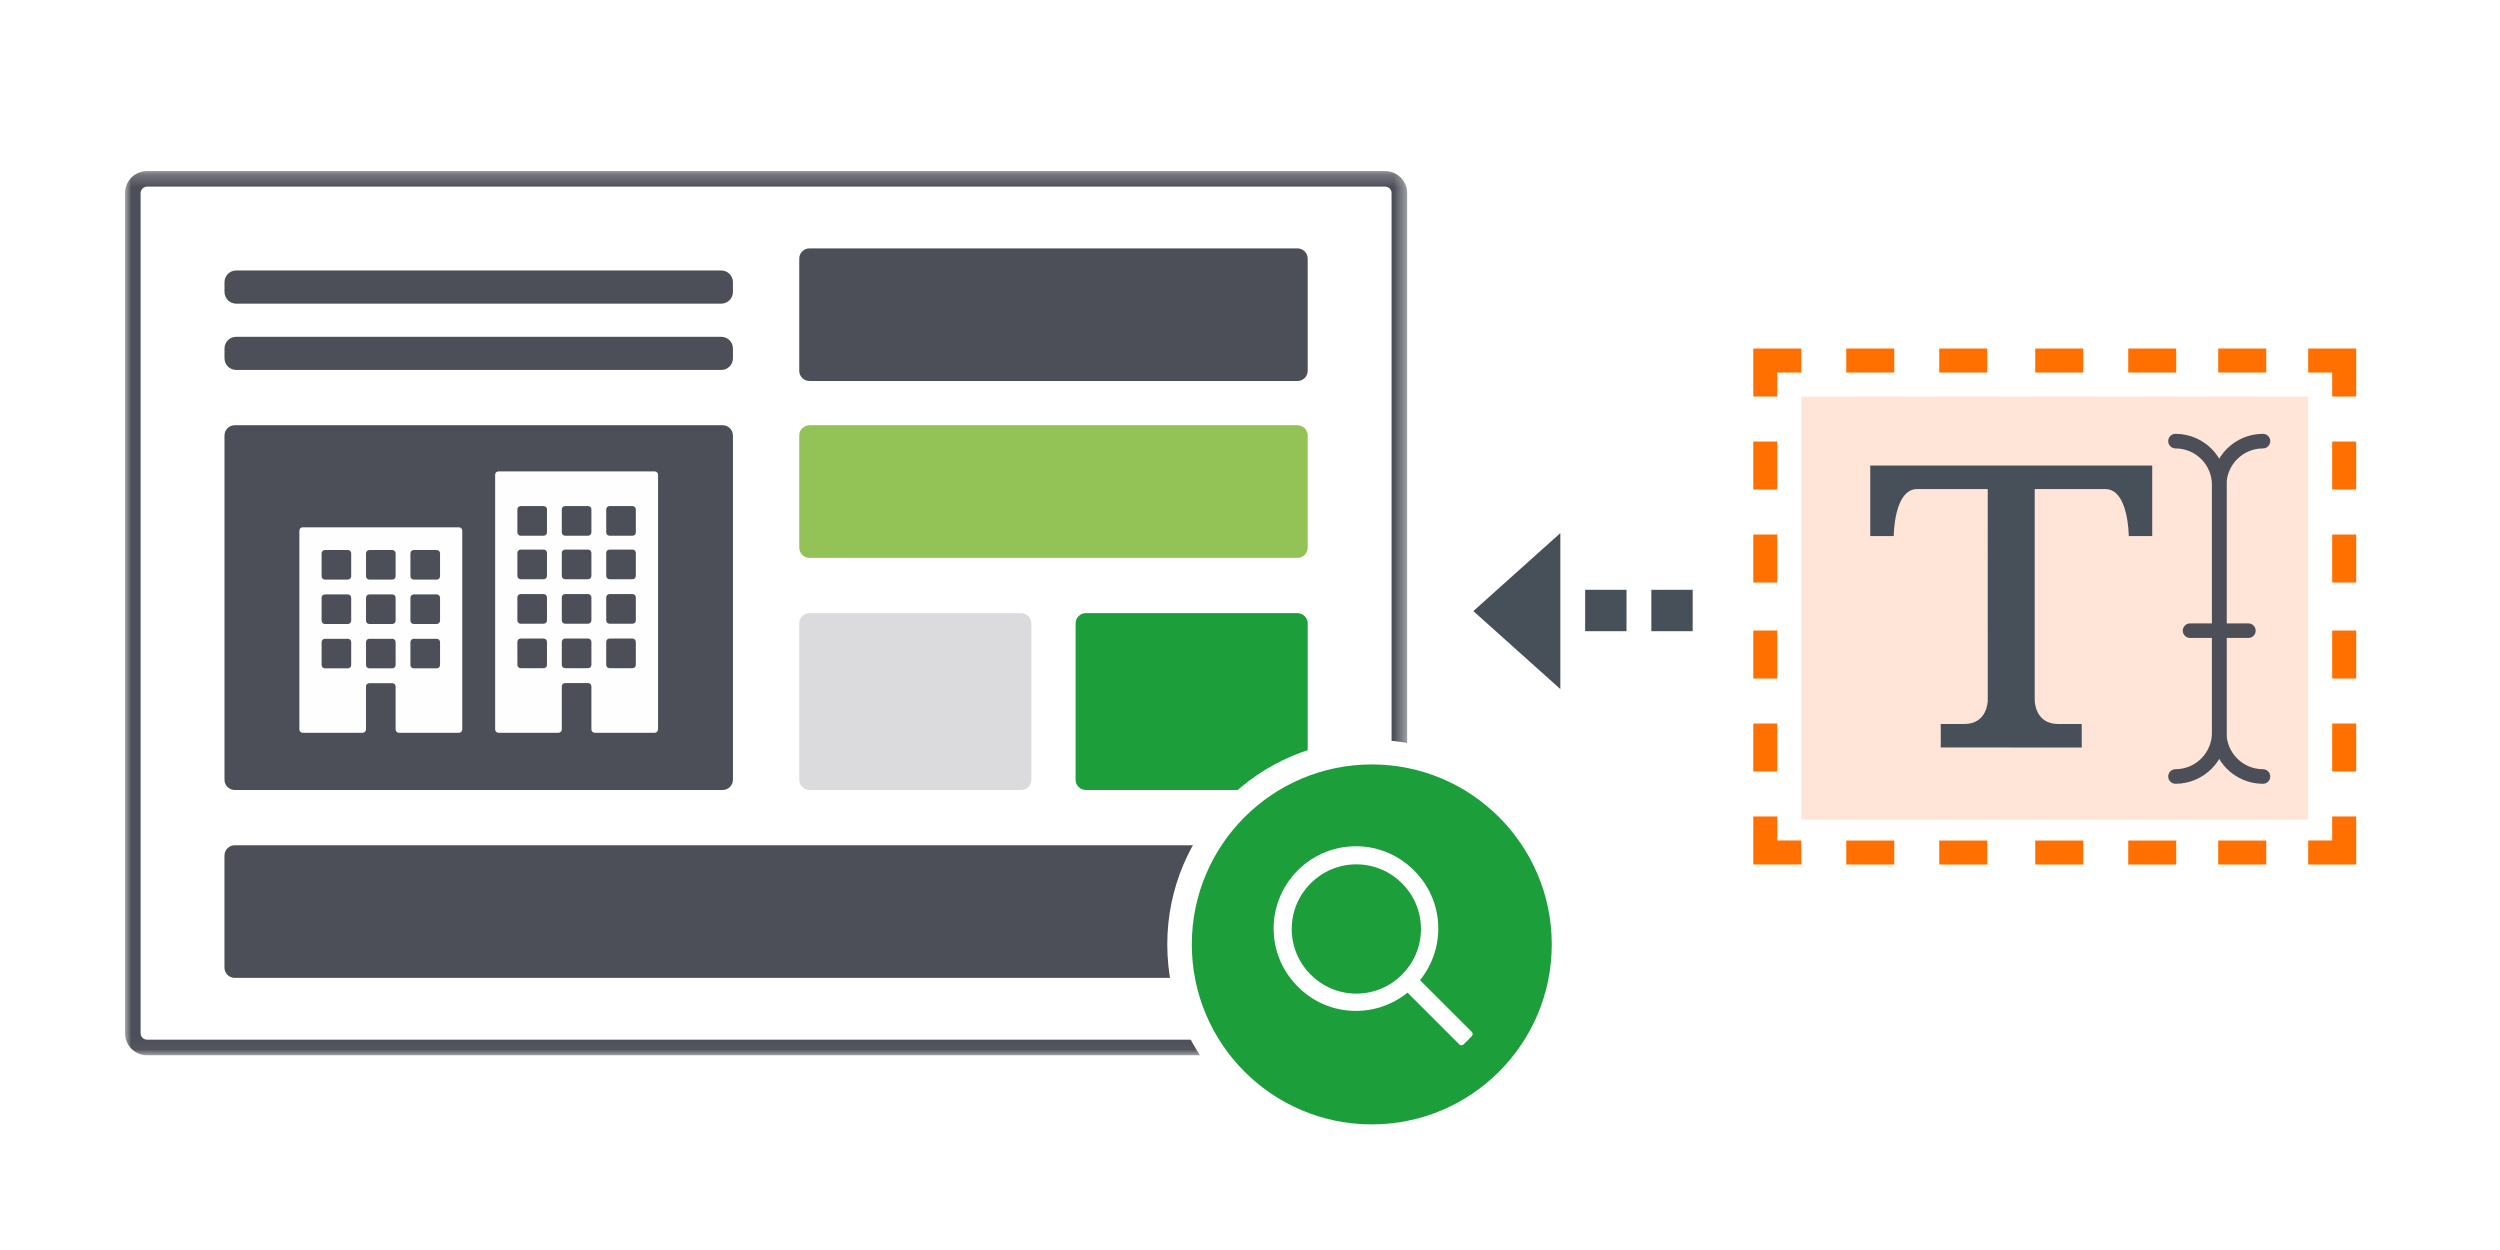 <svg xmlns="http://www.w3.org/2000/svg" xmlns:xlink="http://www.w3.org/1999/xlink" width="200" height="100" viewBox="0 0 200 100">
    <defs>
        <path id="prefix__a" d="M0 0.218L102.573 0.218 102.573 70.959 0 70.959z"/>
        <path id="prefix__c" d="M15.126 20.297c-2.85 0-5.17-2.32-5.17-5.17 0-2.852 2.32-5.171 5.17-5.171s5.17 2.32 5.17 5.17-2.32 5.17-5.17 5.17m9.238 3.07l-4.146-4.145c1.057-1.31 1.627-3.028 1.42-4.88-.35-3.127-2.955-5.608-6.094-5.818-3.985-.267-7.288 3.036-7.021 7.02.21 3.14 2.691 5.744 5.818 6.094 1.852.208 3.57-.362 4.88-1.419l4.145 4.146c.092.092.241.092.333 0l.665-.665c.092-.092.092-.24 0-.333"/>
    </defs>
    <g fill="none" fill-rule="evenodd">
        <path fill="#FFF" d="M0 0H200V100H0z"/>
        <g>
            <g transform="translate(10 13.265) translate(0 .198)">
                <mask id="prefix__b" fill="#fff">
                    <use xlink:href="#prefix__a"/>
                </mask>
                <path fill="#4D4F58" d="M100.805.218H1.768C.79.218-.001 1.01-.001 1.986V69.19c0 .976.792 1.77 1.769 1.77h99.037c.978 0 1.768-.794 1.768-1.77V1.986c0-.975-.79-1.768-1.768-1.768m0 1.247c.288 0 .52.233.52.52l.001 67.205c0 .287-.233.52-.521.52H1.768c-.286 0-.52-.233-.52-.52V1.986c0-.288.234-.521.52-.521h99.037" mask="url(#prefix__b)"/>
                <path fill="#4D4F58" d="M47.7 10.829H8.892c-.514 0-.932-.417-.932-.935v-.782c0-.518.418-.936.932-.936h38.81c.514 0 .934.418.934.936v.782c0 .518-.42.935-.934.935M93.793 17.018h-39.03c-.456 0-.823-.367-.823-.823V7.23c0-.453.367-.823.823-.823h39.03c.455 0 .823.37.823.823v8.965c0 .456-.368.823-.823.823"/>
                <path fill="#93C256" d="M93.793 31.167h-39.03c-.456 0-.823-.367-.823-.823v-8.967c0-.451.367-.822.823-.822h39.03c.455 0 .823.37.823.822v8.967c0 .456-.368.823-.823.823"/>
                <path fill="#4D4F58" d="M93.793 64.768H8.78c-.453 0-.823-.366-.823-.823V54.98c0-.453.37-.823.823-.823h85.013c.455 0 .823.37.823.823v8.965c0 .457-.368.823-.823.823"/>
                <path fill="#DBDBDD" d="M71.686 49.736H54.763c-.456 0-.823-.366-.823-.823V36.41c0-.454.367-.823.823-.823h16.923c.455 0 .822.37.822.823v12.503c0 .457-.367.823-.822.823"/>
                <path fill="#1C9E3B" d="M93.793 49.736H76.87c-.456 0-.823-.366-.823-.823V36.41c0-.454.367-.823.823-.823h16.923c.455 0 .823.37.823.823v12.503c0 .457-.368.823-.823.823"/>
                <path fill="#4D4F58" d="M47.7 16.134H8.892c-.514 0-.932-.417-.932-.935v-.782c0-.518.418-.936.932-.936h38.81c.514 0 .934.418.934.936v.782c0 .518-.42.935-.934.935M47.812 49.736H8.782c-.456 0-.823-.366-.823-.823V21.377c0-.451.367-.822.823-.822h39.03c.455 0 .823.37.823.822v27.536c0 .457-.368.823-.823.823"/>
                <path fill="#FEFEFE" d="M26.98 28.987v15.905c0 .146-.12.267-.265.267h-4.801c-.147 0-.265-.121-.265-.267v-3.437c0-.148-.12-.264-.266-.264h-1.838c-.146 0-.266.116-.266.264v3.437c0 .146-.118.267-.264.267h-4.801c-.146 0-.265-.121-.265-.267V28.986c0-.147.119-.265.265-.265h12.5c.147 0 .266.118.266.266m15.664-4.472l-.001 20.377c0 .146-.12.267-.266.267h-4.8c-.147 0-.266-.121-.266-.267v-3.446c0-.147-.118-.265-.265-.265h-1.839c-.146 0-.264.118-.264.265v3.446c0 .146-.119.267-.266.267h-4.8c-.146 0-.265-.121-.265-.267V24.515c0-.147.119-.265.265-.265h12.5c.147 0 .267.118.267.265M17.83 37.639h-1.837c-.147 0-.265.12-.265.267v1.835c0 .148.118.264.265.264h1.837c.148 0 .266-.116.266-.264v-1.835c0-.148-.118-.267-.266-.267m3.554 0h-1.838c-.146 0-.265.12-.265.267v1.835c0 .148.12.264.265.264h1.838c.147 0 .266-.116.266-.264v-1.835c0-.148-.12-.267-.266-.267m3.554 0H23.1c-.146 0-.266.12-.266.267v1.835c0 .148.12.264.266.264h1.838c.146 0 .266-.116.266-.264v-1.835c0-.148-.12-.267-.266-.267m8.556-.018h-1.84c-.146 0-.264.119-.264.265v1.842c0 .147.118.265.265.265h1.839c.146 0 .264-.118.264-.265v-1.842c0-.146-.118-.265-.264-.265m3.554 0h-1.84c-.146 0-.264.119-.264.265v1.842c0 .147.118.265.265.265h1.839c.146 0 .264-.118.264-.265v-1.842c0-.146-.118-.265-.264-.265m3.552 0h-1.838c-.146 0-.264.119-.264.265v1.842c0 .147.118.265.264.265H40.6c.148 0 .266-.118.266-.265v-1.842c0-.146-.118-.265-.266-.265M17.83 34.09h-1.837c-.147 0-.265.117-.265.264v1.836c0 .147.118.267.265.267h1.837c.148 0 .266-.12.266-.267v-1.836c0-.147-.118-.264-.266-.264m3.554 0h-1.838c-.146 0-.265.117-.265.264v1.836c0 .147.12.267.265.267h1.838c.147 0 .266-.12.266-.267v-1.836c0-.147-.12-.264-.266-.264m3.554 0H23.1c-.146 0-.266.117-.266.264v1.836c0 .147.12.267.266.267h1.838c.146 0 .266-.12.266-.267v-1.836c0-.147-.12-.264-.266-.264m8.556-.029h-1.84c-.146 0-.264.121-.264.267v1.843c0 .145.118.264.265.264h1.839c.146 0 .264-.119.264-.264v-1.843c0-.146-.118-.267-.264-.267m3.554 0h-1.84c-.146 0-.264.121-.264.267v1.843c0 .145.118.264.265.264h1.839c.146 0 .264-.119.264-.264v-1.843c0-.146-.118-.267-.264-.267m3.552 0h-1.838c-.146 0-.264.121-.264.267v1.843c0 .145.118.264.264.264H40.6c.148 0 .266-.119.266-.264v-1.843c0-.146-.118-.267-.266-.267m-22.77-3.523h-1.837c-.147 0-.265.118-.265.264v1.838c0 .145.118.264.265.264h1.837c.148 0 .266-.119.266-.264v-1.838c0-.146-.118-.264-.266-.264m3.554 0h-1.838c-.146 0-.265.118-.265.264v1.838c0 .145.12.264.265.264h1.838c.147 0 .266-.119.266-.264v-1.838c0-.146-.12-.264-.266-.264m3.554 0H23.1c-.146 0-.266.118-.266.264v1.838c0 .145.12.264.266.264h1.838c.146 0 .266-.119.266-.264v-1.838c0-.146-.12-.264-.266-.264m8.556-.035h-1.84c-.146 0-.264.117-.264.263v1.843c0 .146.118.267.265.267h1.839c.146 0 .264-.12.264-.267v-1.843c0-.146-.118-.263-.264-.263m3.554 0h-1.84c-.146 0-.264.117-.264.263v1.843c0 .146.118.267.265.267h1.839c.146 0 .264-.12.264-.267v-1.843c0-.146-.118-.263-.264-.263m3.552 0h-1.838c-.146 0-.264.117-.264.263v1.843c0 .146.118.267.264.267H40.6c.148 0 .266-.12.266-.267v-1.843c0-.146-.118-.263-.266-.263m-7.106-3.48h-1.84c-.146 0-.264.116-.264.263v1.842c0 .147.118.267.265.267h1.839c.146 0 .264-.12.264-.267v-1.842c0-.147-.118-.264-.264-.264m3.554 0h-1.84c-.146 0-.264.117-.264.264v1.842c0 .147.118.267.265.267h1.839c.146 0 .264-.12.264-.267v-1.842c0-.147-.118-.264-.264-.264m3.552 0h-1.838c-.146 0-.264.117-.264.264v1.842c0 .147.118.267.264.267H40.6c.148 0 .266-.12.266-.267v-1.842c0-.147-.118-.264-.266-.264"/>
            </g>
            <g>
                <g transform="translate(10 13.265) translate(83.258 14.62) translate(.124 31.307)">
                    <path fill="#FFF" fill-rule="nonzero" d="M16.47 3.927c6.928 0 12.544 5.616 12.544 12.543 0 6.928-5.616 12.544-12.544 12.544-6.927 0-12.543-5.616-12.543-12.544 0-6.927 5.616-12.543 12.543-12.543zM16.361 0C7.325 0 0 7.325 0 16.361c0 9.036 7.325 16.362 16.361 16.362 9.036 0 16.362-7.326 16.362-16.362C32.723 7.325 25.397 0 16.36 0z"/>
                    <path fill="#1C9E3B" d="M16.361 1.963C8.41 1.963 1.963 8.41 1.963 16.361c0 7.952 6.447 14.398 14.398 14.398 7.952 0 14.398-6.446 14.398-14.398 0-7.951-6.446-14.398-14.398-14.398"/>
                    <use fill="#FFF" xlink:href="#prefix__c"/>
                </g>
                <g>
                    <path fill="#FFE5D8" d="M4.396 37.675L44.948 37.675 44.95 3.84 4.396 3.84z" transform="translate(10 13.265) translate(83.258 14.62) translate(46.448)"/>
                    <path fill="#FF7000" d="M2.477 37.435v1.919h1.919v1.92H.556v-3.84h1.92zm46.312 0v3.84H44.95v-1.921h1.919v-1.92h1.92zm-36.954 1.92v1.92h-3.84v-1.92h3.84zm7.439 0v1.92h-3.84v-1.92h3.84zm7.679 0v1.92h-3.84v-1.92h3.84zm7.438 0v1.92h-3.839v-1.92h3.84zm7.2 0v1.92h-3.84v-1.92h3.84zm-39.115-9.36v3.84H.556v-3.84h1.92zm46.313 0v3.84h-1.92v-3.84h1.92zM2.476 22.558v3.84H.556v-3.84h1.92zm46.313 0v3.84h-1.92v-3.84h1.92zM2.476 14.878v3.84H.556v-3.84h1.92zm46.313 0v3.84h-1.92v-3.84h1.92zM2.476 7.439v3.84H.556v-3.84h1.92zm46.313 0v3.84h-1.92v-3.84h1.92zM4.396 0v1.92h-1.92v1.92H.557V0h3.84zm44.393 0v3.84h-1.92V1.92H44.95V0h3.84zM11.835 0v1.92h-3.84V0h3.84zm7.439 0v1.92h-3.84V0h3.84zm7.679 0v1.92h-3.84V0h3.84zm7.438 0v1.92h-3.839V0h3.84zm7.2 0v1.92h-3.84V0h3.84z" transform="translate(10 13.265) translate(83.258 14.62) translate(46.448)"/>
                    <path fill="#475059" d="M9.915 9.359h22.557v5.639h-1.88s0-3.759-1.88-3.759h-5.64v16.916s0 1.88 1.88 1.88h1.88v1.88h-5.639l-5.639-.001v-1.88h1.88c1.88 0 1.88-1.88 1.88-1.88l-.001-16.915h-5.64c-1.878 0-1.878 3.759-1.878 3.759h-1.88v-5.64z" transform="translate(10 13.265) translate(83.258 14.62) translate(46.448)"/>
                    <g fill="#4D4F58">
                        <path d="M.596 28.397c-.322 0-.583-.262-.583-.583 0-.323.261-.584.583-.584 1.607 0 2.916-1.31 2.916-2.917V4.483c0-1.607-1.309-2.915-2.916-2.915-.322 0-.583-.262-.583-.584C.013.662.274.4.596.4c2.251 0 4.082 1.832 4.082 4.082v19.83c0 2.252-1.83 4.084-4.082 4.084z" transform="translate(10 13.265) translate(83.258 14.62) translate(46.448) translate(33.737 6.421)"/>
                        <path d="M7.595 28.397c-2.252 0-4.083-1.832-4.083-4.083V4.484c0-2.252 1.831-4.083 4.083-4.083.321 0 .583.261.583.583 0 .322-.262.584-.583.584-1.608 0-2.917 1.309-2.917 2.916v19.83c0 1.608 1.31 2.917 2.917 2.917.321 0 .583.261.583.583 0 .321-.262.583-.583.583z" transform="translate(10 13.265) translate(83.258 14.62) translate(46.448) translate(33.737 6.421)"/>
                        <path d="M6.428 16.731H1.76c-.321 0-.582-.261-.582-.583 0-.321.261-.582.584-.582h4.666c.321 0 .583.261.583.582 0 .322-.262.583-.584.583z" transform="translate(10 13.265) translate(83.258 14.62) translate(46.448) translate(33.737 6.421)"/>
                    </g>
                </g>
                <path fill="#475059" d="M31.569 27.241l-6.96-6.239 6.96-6.24v12.48zm7.28-4.632v-3.31h3.308v3.31h-3.309zm-5.295 0v-3.31h3.309v3.31h-3.309z" transform="translate(10 13.265) translate(83.258 14.62)"/>
            </g>
        </g>
    </g>
</svg>
